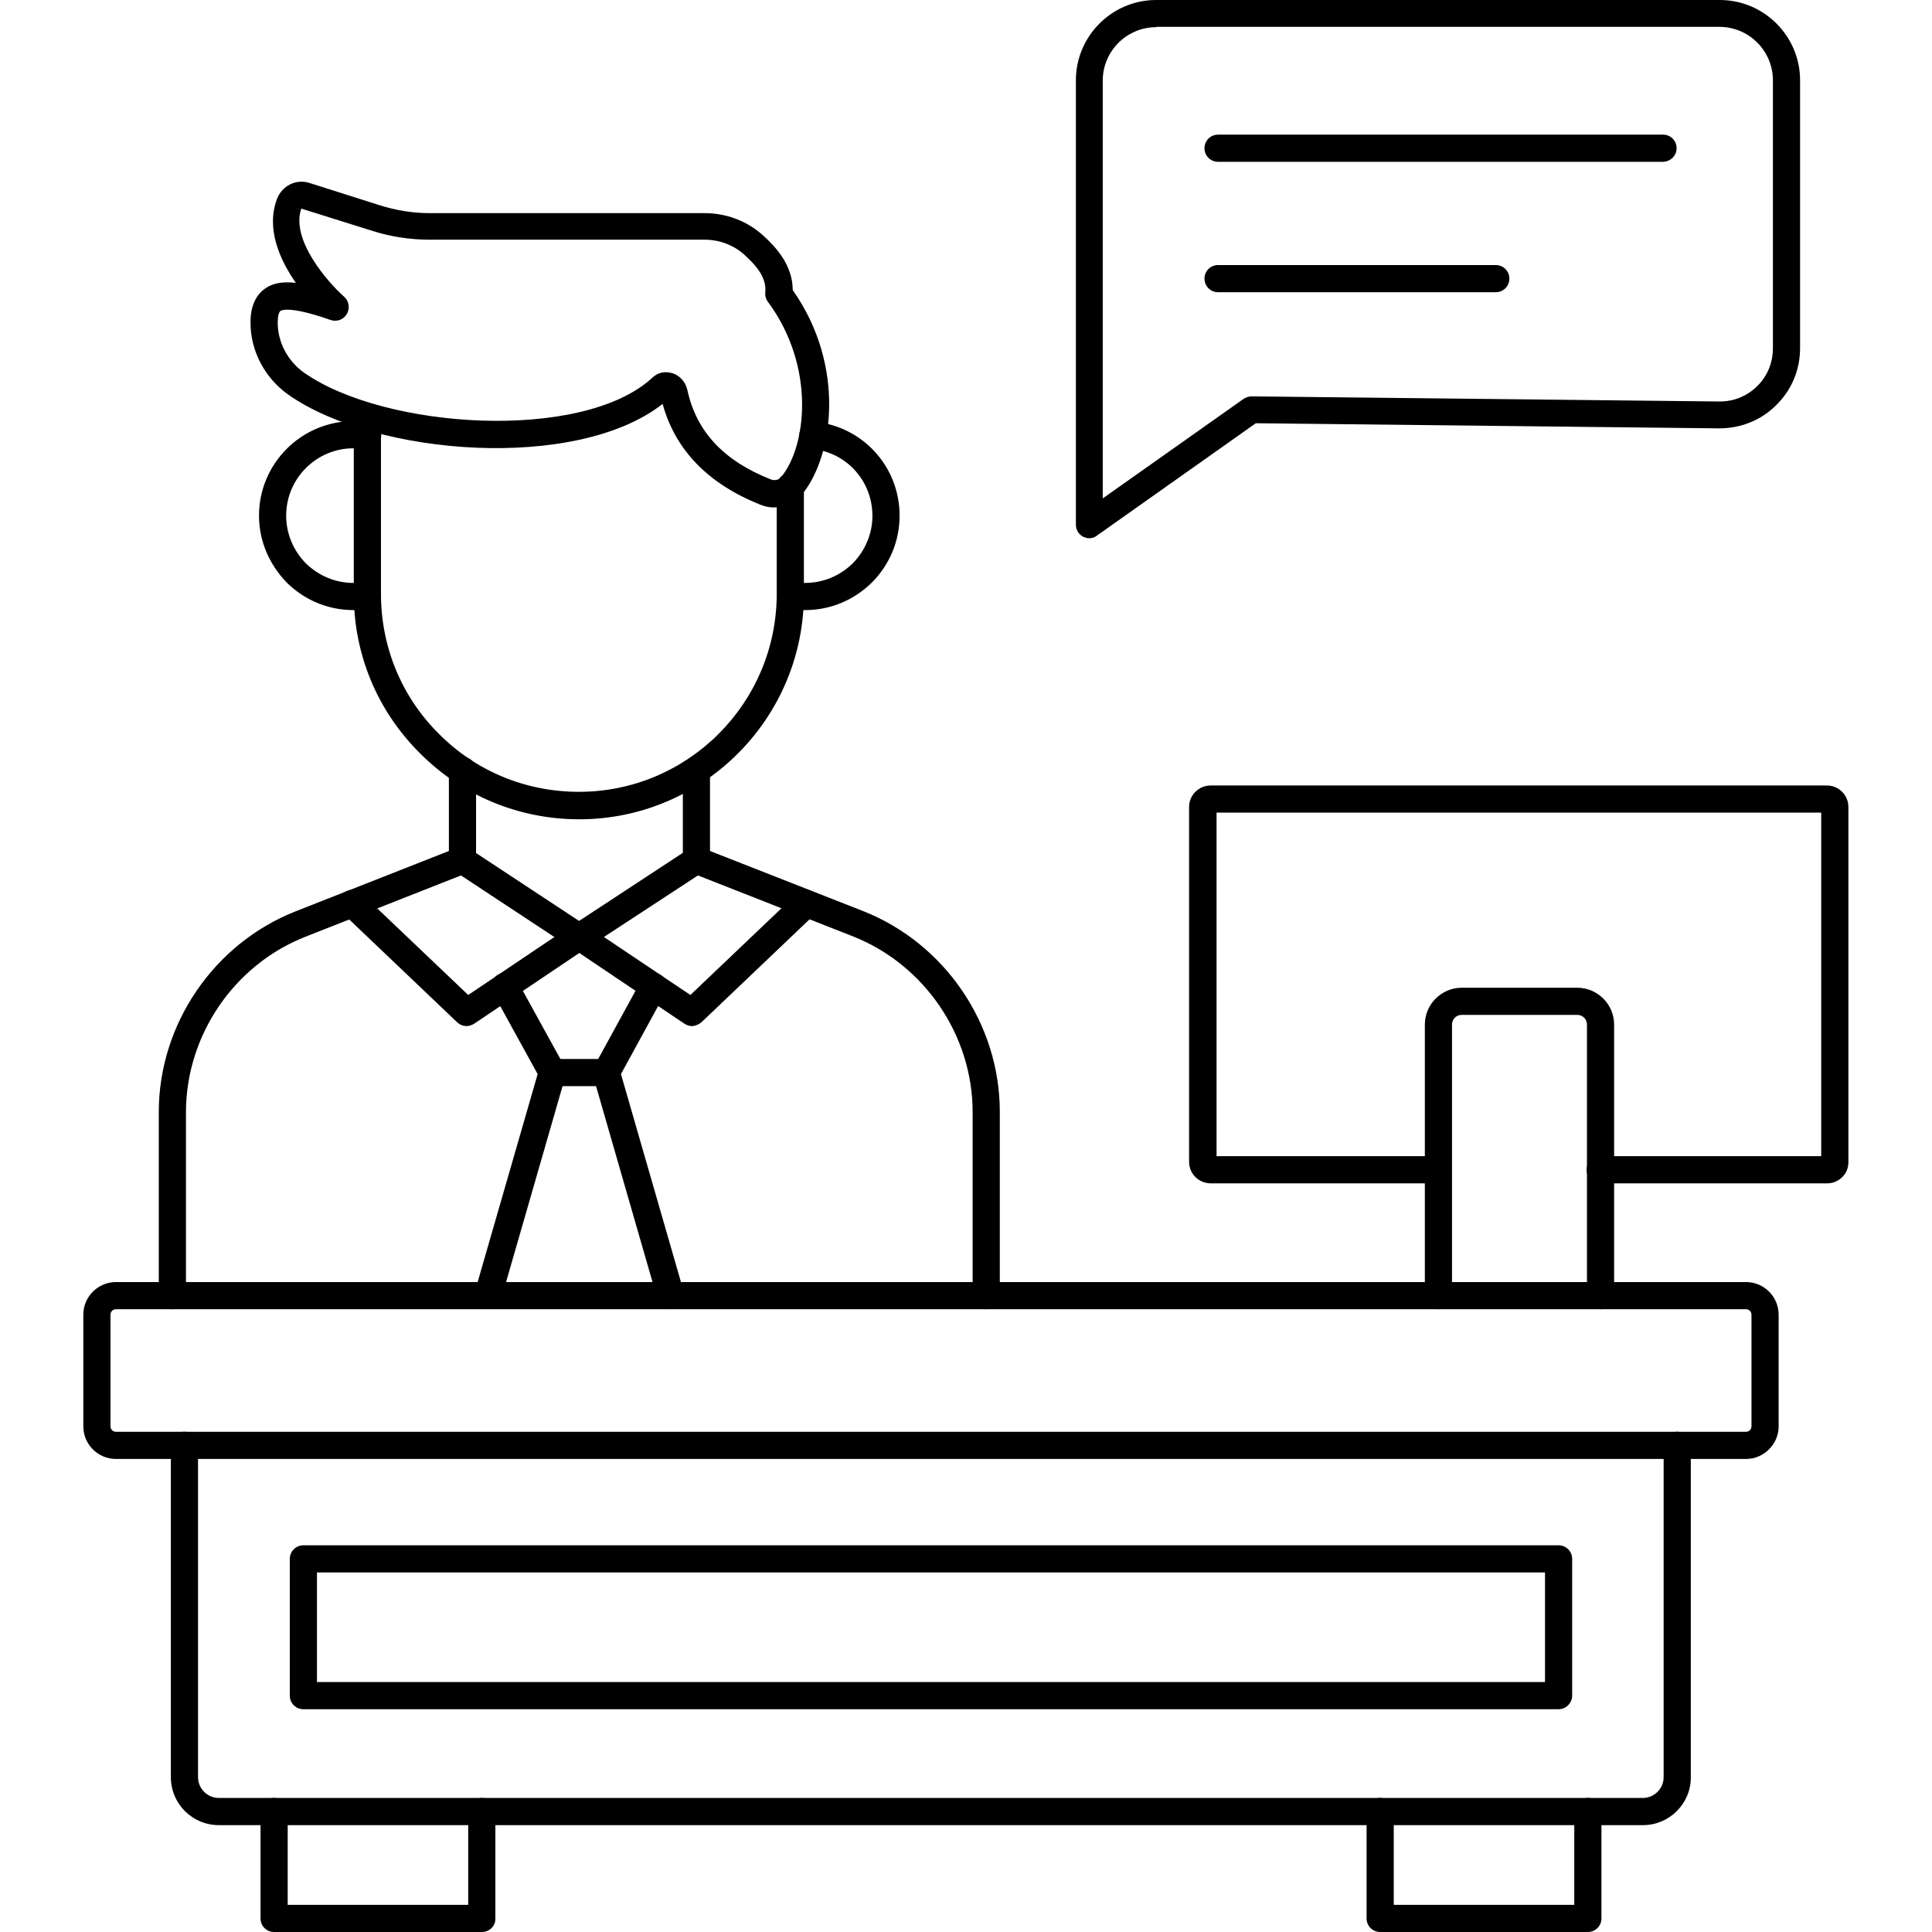 <svg xmlns="http://www.w3.org/2000/svg" xml:space="preserve" id="commentator" x="0" y="0" enable-background="new 0 0 64 64" version="1.1" viewBox="0 0 64 64">
  <g>
    <g>
      <g>
        <path d="M57.84,48.33h-54c-0.6,0-1.08-0.49-1.08-1.08v-3.7c0-0.6,0.49-1.08,1.08-1.08h54c0.6,0,1.08,0.49,1.08,1.08v3.7
				C58.92,47.84,58.43,48.33,57.84,48.33z M3.84,43.37c-0.1,0-0.18,0.08-0.18,0.18v3.7c0,0.1,0.08,0.18,0.18,0.18h54
				c0.1,0,0.18-0.08,0.18-0.18v-3.7c0-0.1-0.08-0.18-0.18-0.18H3.84z"></path>
      </g>
      <g>
        <path d="M54.43,60.46H7.25c-0.88,0-1.59-0.71-1.59-1.59V47.88c0-0.25,0.2-0.45,0.45-0.45s0.45,0.2,0.45,0.45v10.99
				c0,0.38,0.31,0.69,0.69,0.69h47.17c0.38,0,0.69-0.31,0.69-0.69V47.88c0-0.25,0.2-0.45,0.45-0.45c0.25,0,0.45,0.2,0.45,0.45v10.99
				C56.02,59.74,55.3,60.46,54.43,60.46z"></path>
      </g>
      <g>
        <path d="M51.63,56.62H10.05c-0.25,0-0.45-0.2-0.45-0.45v-4.53c0-0.25,0.2-0.45,0.45-0.45h41.58c0.25,0,0.45,0.2,0.45,0.45v4.53
				C52.08,56.41,51.88,56.62,51.63,56.62z M10.5,55.72h40.68v-3.63H10.5V55.72z"></path>
      </g>
      <g>
        <path d="M60.53,39.2h-7.52c-0.25,0-0.45-0.2-0.45-0.45c0-0.25,0.2-0.45,0.45-0.45h7.32V26.92H40.3V38.3h7.33
				c0.25,0,0.45,0.2,0.45,0.45c0,0.25-0.2,0.45-0.45,0.45h-7.52c-0.4,0-0.72-0.32-0.72-0.71V26.73c0-0.39,0.32-0.71,0.72-0.71h20.41
				c0.39,0,0.71,0.32,0.71,0.71v11.76C61.24,38.88,60.92,39.2,60.53,39.2z"></path>
      </g>
      <g>
        <path d="M53.02,43.37c-0.25,0-0.45-0.2-0.45-0.45v-8.98c0-0.18-0.14-0.32-0.32-0.32h-3.83c-0.18,0-0.32,0.14-0.32,0.32v8.98
				c0,0.25-0.2,0.45-0.45,0.45s-0.45-0.2-0.45-0.45v-8.98c0-0.67,0.55-1.22,1.22-1.22h3.83c0.67,0,1.22,0.55,1.22,1.22v8.98
				C53.46,43.16,53.26,43.37,53.02,43.37z"></path>
      </g>
      <g>
        <path d="M15.97,64H9.08c-0.25,0-0.45-0.2-0.45-0.45v-3.54c0-0.25,0.2-0.45,0.45-0.45c0.25,0,0.45,0.2,0.45,0.45v3.09h5.98v-3.09
				c0-0.25,0.2-0.45,0.45-0.45c0.25,0,0.45,0.2,0.45,0.45v3.54C16.42,63.8,16.21,64,15.97,64z"></path>
      </g>
      <g>
        <path d="M52.6,64h-6.88c-0.25,0-0.45-0.2-0.45-0.45v-3.54c0-0.25,0.2-0.45,0.45-0.45c0.25,0,0.45,0.2,0.45,0.45v3.09h5.98v-3.09
				c0-0.25,0.2-0.45,0.45-0.45s0.45,0.2,0.45,0.45v3.54C53.05,63.8,52.85,64,52.6,64z"></path>
      </g>
    </g>
    <g>
      <g>
        <path d="M19.19,27.14c-2,0-3.88-0.78-5.28-2.19c-1.41-1.4-2.19-3.27-2.19-5.27V13.9c0-0.25,0.2-0.45,0.45-0.45
				s0.45,0.2,0.45,0.45v5.77c0,1.76,0.68,3.41,1.92,4.64c1.23,1.24,2.88,1.92,4.64,1.92c3.61,0,6.55-2.94,6.55-6.56v-3.55
				c0-0.25,0.2-0.45,0.45-0.45s0.45,0.2,0.45,0.45v3.55C26.64,23.79,23.3,27.14,19.19,27.14z"></path>
      </g>
      <g>
        <path d="M25.64,16.81c-0.15,0-0.3-0.03-0.45-0.09c-1.73-0.69-2.82-1.81-3.24-3.34c-2.84,2.23-9.47,1.74-12.39-0.3
				c-0.8-0.56-1.28-1.49-1.26-2.43c0-0.19,0.02-0.77,0.48-1.09C9.03,9.38,9.36,9.32,9.8,9.37c-0.53-0.76-1-1.8-0.62-2.79
				c0.17-0.43,0.63-0.66,1.07-0.52l2.33,0.74c0.54,0.17,1.09,0.26,1.65,0.26h9.11c0.72,0,1.41,0.26,1.94,0.74
				c0.43,0.39,0.98,0.99,0.98,1.81c1.79,2.54,1.33,5.56,0.29,6.79C26.33,16.66,25.99,16.81,25.64,16.81z M22.05,12.33
				c0.07,0,0.14,0.01,0.22,0.03c0.25,0.08,0.44,0.29,0.5,0.56c0.3,1.38,1.2,2.34,2.76,2.96c0.12,0.05,0.27,0.02,0.34-0.07
				c0.84-1,1.17-3.64-0.43-5.81c-0.07-0.09-0.1-0.2-0.09-0.31c0.04-0.4-0.16-0.77-0.68-1.24c-0.36-0.33-0.83-0.51-1.33-0.51h-9.11
				c-0.65,0-1.3-0.1-1.92-0.3L9.98,6.91c-0.36,1.04,0.9,2.46,1.42,2.92c0.16,0.14,0.2,0.38,0.09,0.57c-0.11,0.19-0.33,0.27-0.54,0.2
				c-1.28-0.45-1.6-0.34-1.66-0.3c-0.05,0.04-0.09,0.17-0.09,0.37c-0.01,0.64,0.32,1.29,0.88,1.68c2.67,1.87,9.19,2.29,11.51,0.18
				C21.72,12.4,21.88,12.33,22.05,12.33z"></path>
      </g>
      <g>
        <path d="M12.18,20.21h-0.47c-0.83,0-1.61-0.32-2.21-0.91c-0.59-0.61-0.92-1.39-0.92-2.22c0-1.72,1.4-3.13,3.13-3.13h0.47
				c0.25,0,0.45,0.2,0.45,0.45c0,0.25-0.2,0.45-0.45,0.45h-0.47c-1.23,0-2.23,1-2.23,2.23c0,0.59,0.23,1.15,0.65,1.58
				c0.42,0.41,0.98,0.65,1.57,0.65h0.47c0.25,0,0.45,0.2,0.45,0.45C12.63,20.01,12.43,20.21,12.18,20.21z"></path>
      </g>
      <g>
        <path d="M26.67,20.21h-0.48c-0.25,0-0.45-0.2-0.45-0.45c0-0.25,0.2-0.45,0.45-0.45h0.48c0.59,0,1.15-0.23,1.58-0.65
				c0.41-0.42,0.65-0.98,0.65-1.57c0-1.16-0.86-2.11-2.01-2.22c-0.25-0.02-0.43-0.24-0.41-0.49c0.02-0.25,0.26-0.43,0.49-0.41
				c1.61,0.15,2.83,1.49,2.83,3.11c0,0.83-0.32,1.61-0.91,2.21C28.28,19.89,27.5,20.21,26.67,20.21z"></path>
      </g>
      <g>
        <path d="M15.32,28.93c-0.25,0-0.45-0.2-0.45-0.45v-2.96c0-0.25,0.2-0.45,0.45-0.45c0.25,0,0.45,0.2,0.45,0.45v2.96
				C15.77,28.73,15.57,28.93,15.32,28.93z"></path>
      </g>
      <g>
        <path d="M23.07,28.94c-0.25,0-0.45-0.2-0.45-0.45v-2.98c0-0.25,0.2-0.45,0.45-0.45c0.25,0,0.45,0.2,0.45,0.45v2.98
				C23.52,28.74,23.32,28.94,23.07,28.94z"></path>
      </g>
      <g>
        <path d="M5.71,43.37c-0.25,0-0.45-0.2-0.45-0.45v-6.08c0-2.91,1.82-5.58,4.53-6.65l5.36-2.11c0.14-0.05,0.29-0.04,0.41,0.04
				l3.87,2.55c0.21,0.14,0.27,0.42,0.13,0.62c-0.14,0.21-0.42,0.26-0.62,0.13l-3.67-2.42l-5.15,2.03c-2.37,0.93-3.96,3.27-3.96,5.82
				v6.08C6.16,43.16,5.95,43.37,5.71,43.37z"></path>
      </g>
      <g>
        <path d="M15.46,33.99c-0.11,0-0.22-0.04-0.31-0.12l-3.79-3.61c-0.18-0.17-0.19-0.46-0.02-0.64c0.17-0.18,0.46-0.19,0.64-0.02
				l3.53,3.36l3.42-2.3c0.28-0.19,0.71,0.04,0.71,0.37c0,0.18-0.1,0.34-0.26,0.41l-3.67,2.47C15.63,33.96,15.54,33.99,15.46,33.99z"></path>
      </g>
      <g>
        <path d="M32.67,43.37c-0.25,0-0.45-0.2-0.45-0.45v-6.08c0-2.54-1.59-4.88-3.96-5.82L23.12,29l-3.68,2.41
				c-0.21,0.14-0.49,0.08-0.62-0.13c-0.14-0.21-0.08-0.49,0.13-0.62l3.87-2.54c0.12-0.08,0.29-0.1,0.42-0.04l5.35,2.1
				c2.71,1.07,4.53,3.74,4.53,6.65v6.08C33.12,43.16,32.92,43.37,32.67,43.37z"></path>
      </g>
      <g>
        <path d="M22.92,33.99c-0.09,0-0.17-0.03-0.25-0.08l-3.7-2.49c-0.13-0.08-0.23-0.22-0.23-0.39c0-0.25,0.2-0.45,0.44-0.45h0.01
				c0.09,0,0.18,0.03,0.25,0.08l3.43,2.3l3.53-3.36c0.18-0.17,0.46-0.16,0.64,0.02c0.17,0.18,0.16,0.46-0.02,0.64l-3.79,3.61
				C23.14,33.94,23.03,33.99,22.92,33.99z"></path>
      </g>
      <g>
        <path d="M16.16,43.37c-0.04,0-0.08-0.01-0.12-0.02c-0.24-0.07-0.38-0.32-0.31-0.56l2.08-7.21l-1.48-2.69
				c-0.12-0.22-0.04-0.49,0.18-0.61c0.22-0.12,0.49-0.04,0.61,0.18l1.57,2.85c0.06,0.1,0.07,0.23,0.04,0.34l-2.13,7.39
				C16.54,43.24,16.36,43.37,16.16,43.37z"></path>
      </g>
      <g>
        <path d="M22.21,43.37c-0.2,0-0.38-0.13-0.43-0.33l-2.13-7.39c-0.03-0.11-0.02-0.24,0.04-0.34l1.56-2.85
				c0.12-0.22,0.39-0.3,0.61-0.18c0.22,0.12,0.3,0.39,0.18,0.61l-1.47,2.69l2.08,7.21c0.07,0.24-0.07,0.49-0.31,0.56
				C22.29,43.36,22.25,43.37,22.21,43.37z"></path>
      </g>
      <g>
        <path d="M20.07,35.98h-1.78c-0.25,0-0.45-0.2-0.45-0.45s0.2-0.45,0.45-0.45h1.78c0.25,0,0.45,0.2,0.45,0.45
				S20.32,35.98,20.07,35.98z"></path>
      </g>
    </g>
    <g>
      <path d="M36.09,17.83c-0.07,0-0.14-0.02-0.21-0.05c-0.15-0.08-0.24-0.23-0.24-0.4V2.66C35.64,1.2,36.83,0,38.3,0h18.67
			c1.47,0,2.66,1.2,2.66,2.66v8.87c0,0.72-0.28,1.39-0.79,1.89c-0.51,0.51-1.18,0.77-1.9,0.77L41.6,14.02l-5.26,3.72
			C36.27,17.8,36.18,17.83,36.09,17.83z M38.3,0.9c-0.97,0-1.77,0.79-1.77,1.77v13.84l4.67-3.3c0.08-0.05,0.17-0.08,0.27-0.08
			l15.48,0.17c0.01,0,0.01,0,0.02,0c0.47,0,0.91-0.18,1.24-0.51c0.34-0.33,0.52-0.78,0.52-1.26V2.66c0-0.97-0.79-1.77-1.77-1.77
			H38.3z"></path>
    </g>
    <g>
      <path d="M55.08,5.36H40.35c-0.25,0-0.45-0.2-0.45-0.45s0.2-0.45,0.45-0.45h14.74c0.25,0,0.45,0.2,0.45,0.45S55.33,5.36,55.08,5.36
			z"></path>
    </g>
    <g>
      <path d="M49.55,9.68h-9.2c-0.25,0-0.45-0.2-0.45-0.45c0-0.25,0.2-0.45,0.45-0.45h9.2c0.25,0,0.45,0.2,0.45,0.45
			C50,9.48,49.8,9.68,49.55,9.68z"></path>
    </g>
  </g>
</svg>
